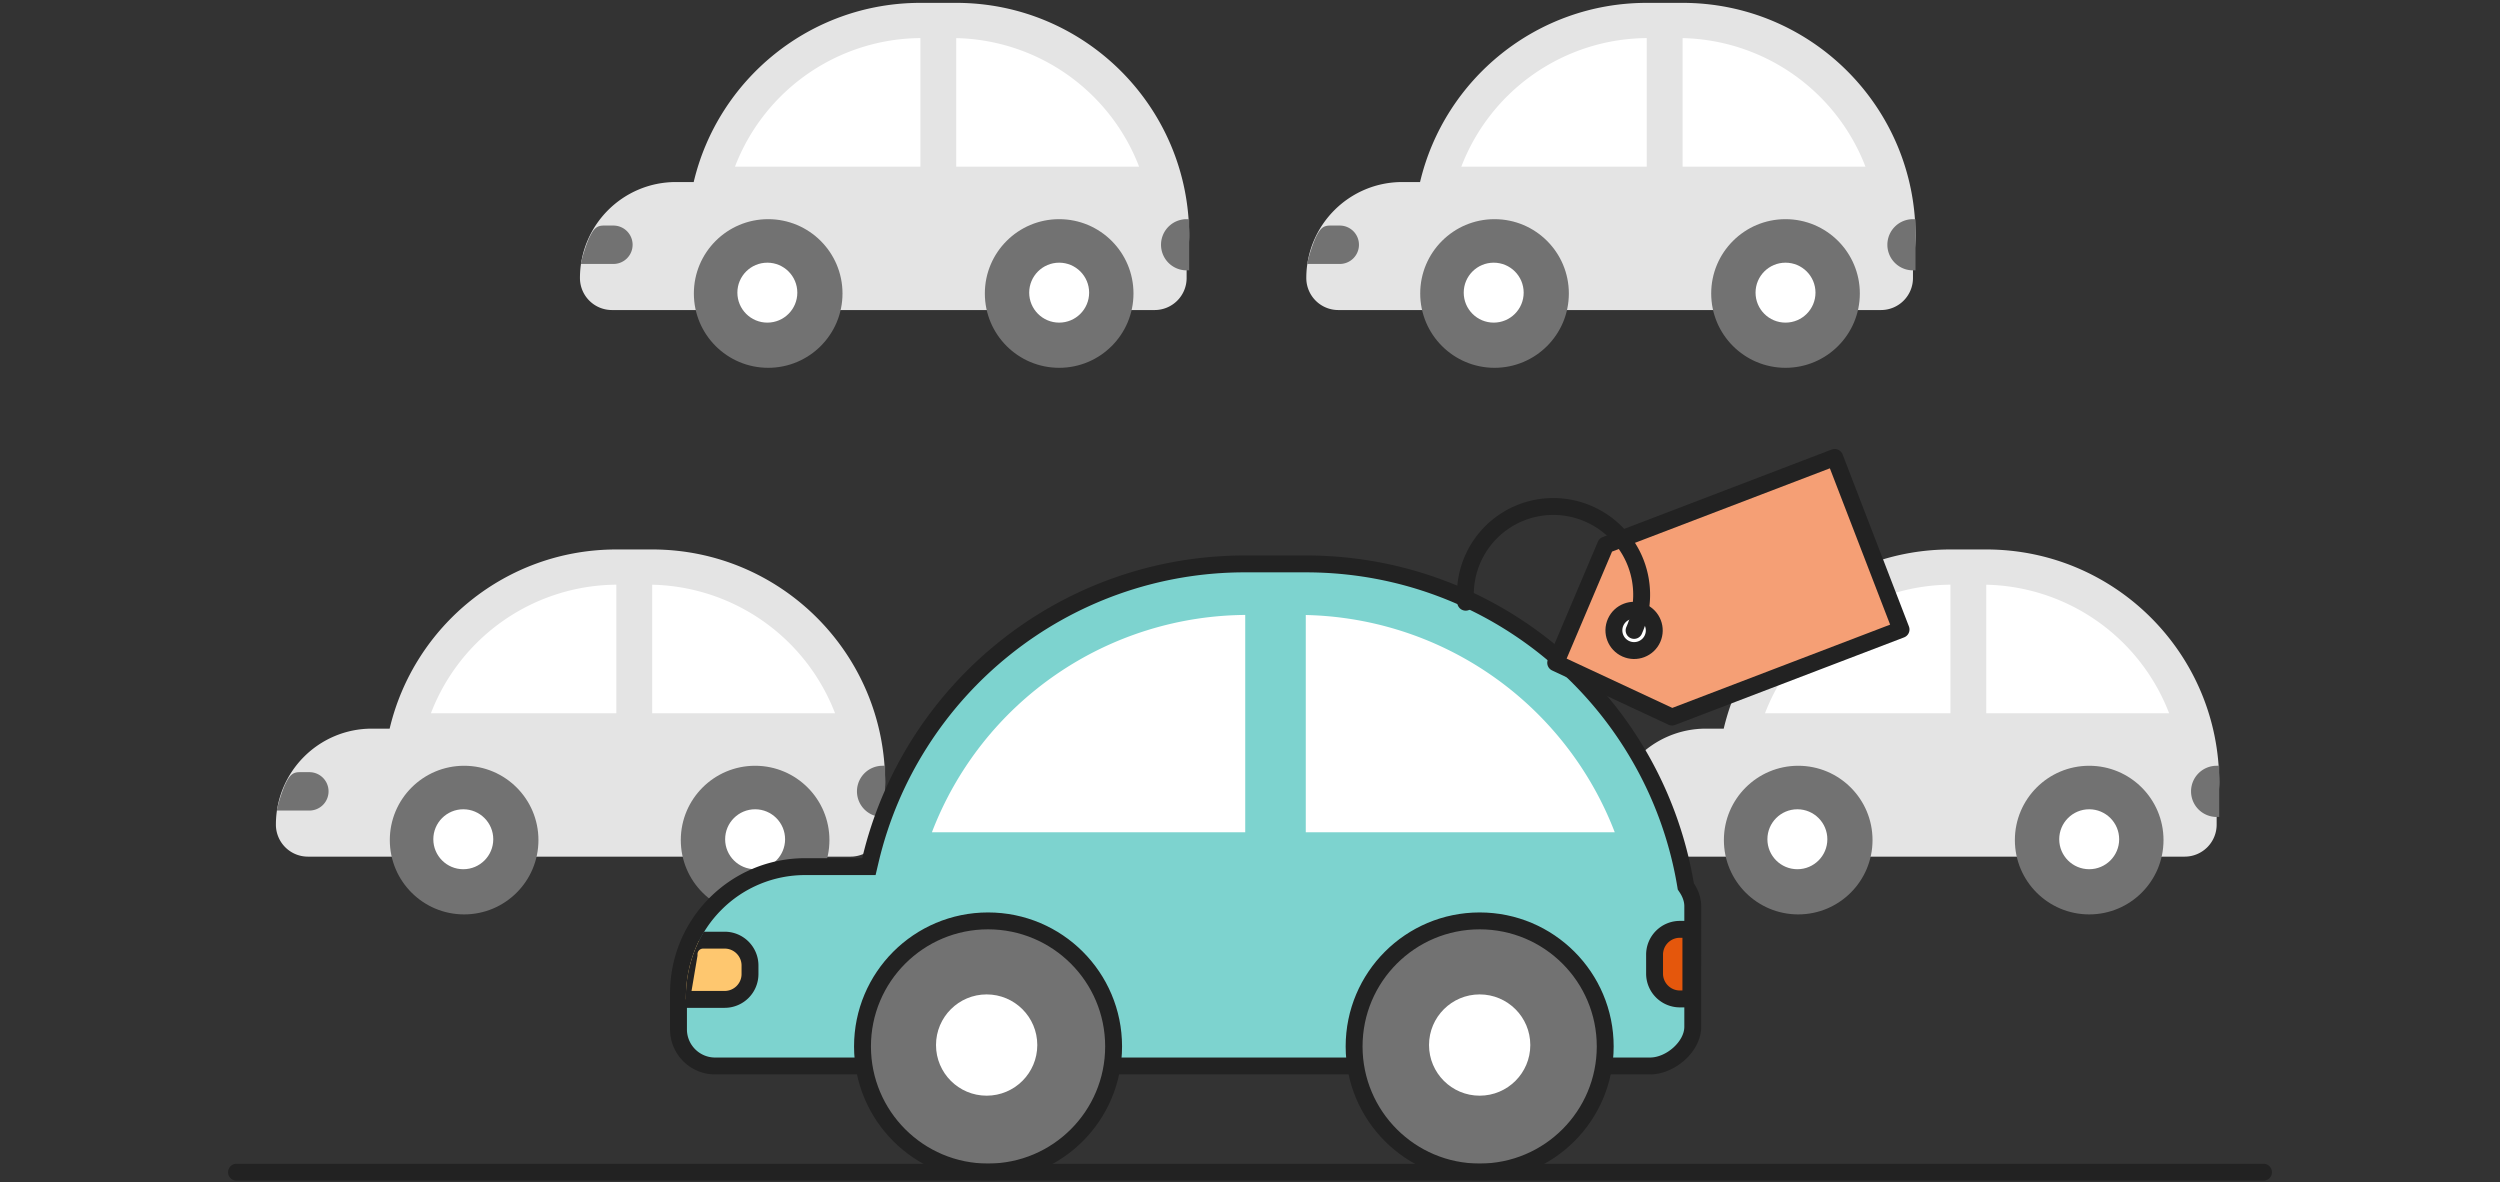 <svg xmlns="http://www.w3.org/2000/svg" width="444" height="210" viewBox="0 0 444 210">
    <rect x="0" y="0" width="444" height="210" fill="#333333" stroke="none"/>
    <defs>
        <clipPath id="mm0phcfyoa">
            <path data-name="사각형 463093" d="M22.646 0a7.549 7.549 0 0 1 7.549 7.549v21.306a7.549 7.549 0 0 1-7.549 7.545H7.549A7.549 7.549 0 0 1 0 28.855v-6.209A22.646 22.646 0 0 1 22.646 0z" transform="translate(0 2)" style="stroke:#222;stroke-width:3px;fill:#3bc9cc"/>
        </clipPath>
    </defs>
    <g data-name="합치기 44" style="fill:#e4e4e4">
        <path d="M102.06 53.054H5.684A4.187 4.187 0 0 1 1.5 48.87c0-4.153 1.617-8.058 4.554-10.994a15.446 15.446 0 0 1 10.994-4.554h4.339l.273-1.155a39.562 39.562 0 0 1 5.163-12.208 39.988 39.988 0 0 1 8.727-9.72 39.714 39.714 0 0 1 11.48-6.421A39.766 39.766 0 0 1 60.465 1.5h6.364a39.62 39.62 0 0 1 15.519 3.133 39.74 39.74 0 0 1 12.673 8.545 39.738 39.738 0 0 1 8.545 12.673 39.618 39.618 0 0 1 3.133 15.518c0 .99-.108 2.394-.2 3.403l-.255.014v4.085a4.187 4.187 0 0 1-4.182 4.183z" style="stroke:none" transform="translate(49 97.585)"/>
        <path d="M102.06 51.554a2.686 2.686 0 0 0 2.683-2.683v-5.506l.366-.02c.051-.71.089-1.427.089-1.976A38.246 38.246 0 0 0 93.96 14.238 38.246 38.246 0 0 0 66.828 3h-6.364c-4.44 0-8.79.75-12.928 2.231-4 1.431-7.717 3.51-11.048 6.18a38.49 38.49 0 0 0-8.4 9.356 38.065 38.065 0 0 0-4.968 11.746l-.546 2.31h-5.526c-3.752 0-7.28 1.461-9.933 4.114A13.956 13.956 0 0 0 3 48.871a2.686 2.686 0 0 0 2.683 2.683h96.378m0 3H5.683A5.683 5.683 0 0 1 0 48.87c0-9.416 7.633-17.048 17.048-17.048H20.2C24.51 13.578 40.901 0 60.464 0h6.364c22.848 0 41.37 18.522 41.37 41.37 0 1.805-.334 4.83-.334 4.83l-.12.007v2.664a5.683 5.683 0 0 1-5.683 5.683z" style="fill:#e4e4e4;stroke:none" transform="translate(49 97.585)"/>
    </g>
    <g data-name="그룹 631494">
        <path data-name="빼기 4" d="M71.777 22.843H0A35.549 35.549 0 0 1 33.237 0h5.3a35.629 35.629 0 0 1 33.24 22.842z" transform="translate(76.529 103.837)" style="fill:#fff"/>
        <path data-name="사각형 463089" transform="translate(109.463 102.586)" style="fill:#e4e4e4" d="M0 0h6.365v26.822H0z"/>
    </g>
    <path data-name="패스 11673" d="M3.125 0h1.648a3.41 3.41 0 1 1 0 6.819H-.966A27.081 27.081 0 0 1 .487 2.28C1.32.513 1.87 0 3.125 0z" transform="translate(50.11 137.136)" style="fill:#727272"/>
    <g data-name="그룹 631497" transform="translate(69.23 136)">
        <circle data-name="타원 596" cx="13.199" cy="13.199" r="13.199" style="fill:#727272"/>
        <circle data-name="타원 597" cx="5.323" cy="5.323" r="5.323" transform="translate(7.728 7.728)" style="fill:#fff"/>
    </g>
    <g data-name="그룹 631498" transform="translate(120.909 136)">
        <circle data-name="타원 596" cx="13.199" cy="13.199" r="13.199" style="fill:#727272"/>
        <circle data-name="타원 597" cx="5.323" cy="5.323" r="5.323" transform="translate(7.876 7.728)" style="fill:#fff"/>
    </g>
    <path data-name="사각형 463091" d="M4.546 0H5v9.092h-.454A4.546 4.546 0 0 1 0 4.546 4.546 4.546 0 0 1 4.546 0z" transform="translate(152.197 136)" style="fill:#727272"/>
    <g data-name="car">
        <g data-name="합치기 44" style="fill:#e4e4e4">
            <path d="M102.06 53.054H5.684A4.187 4.187 0 0 1 1.5 48.87c0-4.153 1.617-8.058 4.554-10.994a15.446 15.446 0 0 1 10.994-4.554h4.339l.273-1.155a39.562 39.562 0 0 1 5.163-12.208 39.988 39.988 0 0 1 8.727-9.72 39.714 39.714 0 0 1 11.48-6.421A39.766 39.766 0 0 1 60.465 1.5h6.364a39.62 39.62 0 0 1 15.519 3.133 39.74 39.74 0 0 1 12.673 8.545 39.738 39.738 0 0 1 8.545 12.673 39.618 39.618 0 0 1 3.133 15.518c0 .99-.108 2.394-.2 3.403l-.255.014v4.085a4.187 4.187 0 0 1-4.182 4.183z" style="stroke:none" transform="translate(285.933 97.585)"/>
            <path d="M102.06 51.554a2.686 2.686 0 0 0 2.683-2.683v-5.506l.366-.02c.051-.71.089-1.427.089-1.976A38.246 38.246 0 0 0 93.96 14.238 38.246 38.246 0 0 0 66.828 3h-6.364c-4.44 0-8.79.75-12.928 2.231-4 1.431-7.717 3.51-11.048 6.18a38.49 38.49 0 0 0-8.4 9.356 38.065 38.065 0 0 0-4.968 11.746l-.546 2.31h-5.526c-3.752 0-7.28 1.461-9.933 4.114A13.956 13.956 0 0 0 3 48.871a2.686 2.686 0 0 0 2.683 2.683h96.378m0 3H5.683A5.683 5.683 0 0 1 0 48.87c0-9.416 7.633-17.048 17.048-17.048H20.2C24.51 13.578 40.901 0 60.464 0h6.364c22.848 0 41.37 18.522 41.37 41.37 0 1.805-.334 4.83-.334 4.83l-.12.007v2.664a5.683 5.683 0 0 1-5.683 5.683z" style="fill:#e4e4e4;stroke:none" transform="translate(285.933 97.585)"/>
        </g>
        <g data-name="그룹 631494">
            <path data-name="빼기 4" d="M71.777 22.843H0A35.549 35.549 0 0 1 33.237 0h5.3a35.629 35.629 0 0 1 33.24 22.842z" transform="translate(313.462 103.837)" style="fill:#fff"/>
            <path data-name="사각형 463089" transform="translate(346.396 102.586)" style="fill:#e4e4e4" d="M0 0h6.365v26.822H0z"/>
        </g>
        <path data-name="패스 11673" d="M3.125 0h1.648a3.41 3.41 0 1 1 0 6.819H-.966A27.081 27.081 0 0 1 .487 2.28C1.32.513 1.87 0 3.125 0z" transform="translate(287.043 137.136)" style="fill:#727272"/>
        <g data-name="그룹 631497" transform="translate(306.163 136)">
            <circle data-name="타원 596" cx="13.199" cy="13.199" r="13.199" style="fill:#727272"/>
            <circle data-name="타원 597" cx="5.323" cy="5.323" r="5.323" transform="translate(7.728 7.728)" style="fill:#fff"/>
        </g>
        <g data-name="그룹 631498" transform="translate(357.842 136)">
            <circle data-name="타원 596" cx="13.199" cy="13.199" r="13.199" style="fill:#727272"/>
            <circle data-name="타원 597" cx="5.323" cy="5.323" r="5.323" transform="translate(7.876 7.728)" style="fill:#fff"/>
        </g>
        <path data-name="사각형 463091" d="M4.546 0H5v9.092h-.454A4.546 4.546 0 0 1 0 4.546 4.546 4.546 0 0 1 4.546 0z" transform="translate(389.13 136)" style="fill:#727272"/>
    </g>
    <g data-name="car">
        <g data-name="합치기 44" style="fill:#e4e4e4">
            <path d="M102.06 53.054H5.684A4.187 4.187 0 0 1 1.5 48.87c0-4.153 1.617-8.058 4.554-10.994a15.446 15.446 0 0 1 10.994-4.554h4.339l.273-1.155a39.562 39.562 0 0 1 5.163-12.208 39.988 39.988 0 0 1 8.727-9.72 39.714 39.714 0 0 1 11.48-6.421A39.766 39.766 0 0 1 60.465 1.5h6.364a39.62 39.62 0 0 1 15.519 3.133 39.74 39.74 0 0 1 12.673 8.545 39.738 39.738 0 0 1 8.545 12.673 39.618 39.618 0 0 1 3.133 15.518c0 .99-.108 2.394-.2 3.403l-.255.014v4.085a4.187 4.187 0 0 1-4.182 4.183z" style="stroke:none" transform="translate(232 .509)"/>
            <path d="M102.06 51.554a2.686 2.686 0 0 0 2.683-2.683v-5.506l.366-.02c.051-.71.089-1.427.089-1.976A38.246 38.246 0 0 0 93.96 14.238 38.246 38.246 0 0 0 66.828 3h-6.364c-4.44 0-8.79.75-12.928 2.231-4 1.431-7.717 3.51-11.048 6.18a38.49 38.49 0 0 0-8.4 9.356 38.065 38.065 0 0 0-4.968 11.746l-.546 2.31h-5.526c-3.752 0-7.28 1.461-9.933 4.114A13.956 13.956 0 0 0 3 48.871a2.686 2.686 0 0 0 2.683 2.683h96.378m0 3H5.683A5.683 5.683 0 0 1 0 48.87c0-9.416 7.633-17.048 17.048-17.048H20.2C24.51 13.578 40.901 0 60.464 0h6.364c22.848 0 41.37 18.522 41.37 41.37 0 1.805-.334 4.83-.334 4.83l-.12.007v2.664a5.683 5.683 0 0 1-5.683 5.683z" style="fill:#e4e4e4;stroke:none" transform="translate(232 .509)"/>
        </g>
        <g data-name="그룹 631494">
            <path data-name="빼기 4" d="M71.777 22.843H0A35.549 35.549 0 0 1 33.237 0h5.3a35.629 35.629 0 0 1 33.24 22.842z" transform="translate(259.529 6.761)" style="fill:#fff"/>
            <path data-name="사각형 463089" transform="translate(292.463 5.51)" style="fill:#e4e4e4" d="M0 0h6.365v26.822H0z"/>
        </g>
        <path data-name="패스 11673" d="M3.125 0h1.648a3.41 3.41 0 1 1 0 6.819H-.966A27.081 27.081 0 0 1 .487 2.28C1.32.513 1.87 0 3.125 0z" transform="translate(233.11 40.06)" style="fill:#727272"/>
        <g data-name="그룹 631497" transform="translate(252.23 38.924)">
            <circle data-name="타원 596" cx="13.199" cy="13.199" r="13.199" style="fill:#727272"/>
            <circle data-name="타원 597" cx="5.323" cy="5.323" r="5.323" transform="translate(7.728 7.728)" style="fill:#fff"/>
        </g>
        <g data-name="그룹 631498" transform="translate(303.909 38.924)">
            <circle data-name="타원 596" cx="13.199" cy="13.199" r="13.199" style="fill:#727272"/>
            <circle data-name="타원 597" cx="5.323" cy="5.323" r="5.323" transform="translate(7.876 7.728)" style="fill:#fff"/>
        </g>
        <path data-name="사각형 463091" d="M4.546 0H5v9.092h-.454A4.546 4.546 0 0 1 0 4.546 4.546 4.546 0 0 1 4.546 0z" transform="translate(335.197 38.924)" style="fill:#727272"/>
    </g>
    <g data-name="car">
        <g data-name="합치기 44" style="fill:#e4e4e4">
            <path d="M102.06 53.054H5.684A4.187 4.187 0 0 1 1.5 48.87c0-4.153 1.617-8.058 4.554-10.994a15.446 15.446 0 0 1 10.994-4.554h4.339l.273-1.155a39.562 39.562 0 0 1 5.163-12.208 39.988 39.988 0 0 1 8.727-9.72 39.714 39.714 0 0 1 11.48-6.421A39.766 39.766 0 0 1 60.465 1.5h6.364a39.62 39.62 0 0 1 15.519 3.133 39.74 39.74 0 0 1 12.673 8.545 39.738 39.738 0 0 1 8.545 12.673 39.618 39.618 0 0 1 3.133 15.518c0 .99-.108 2.394-.2 3.403l-.255.014v4.085a4.187 4.187 0 0 1-4.182 4.183z" style="stroke:none" transform="translate(103 .509)"/>
            <path d="M102.06 51.554a2.686 2.686 0 0 0 2.683-2.683v-5.506l.366-.02c.051-.71.089-1.427.089-1.976A38.246 38.246 0 0 0 93.96 14.238 38.246 38.246 0 0 0 66.828 3h-6.364c-4.44 0-8.79.75-12.928 2.231-4 1.431-7.717 3.51-11.048 6.18a38.49 38.49 0 0 0-8.4 9.356 38.065 38.065 0 0 0-4.968 11.746l-.546 2.31h-5.526c-3.752 0-7.28 1.461-9.933 4.114A13.956 13.956 0 0 0 3 48.871a2.686 2.686 0 0 0 2.683 2.683h96.378m0 3H5.683A5.683 5.683 0 0 1 0 48.87c0-9.416 7.633-17.048 17.048-17.048H20.2C24.51 13.578 40.901 0 60.464 0h6.364c22.848 0 41.37 18.522 41.37 41.37 0 1.805-.334 4.83-.334 4.83l-.12.007v2.664a5.683 5.683 0 0 1-5.683 5.683z" style="fill:#e4e4e4;stroke:none" transform="translate(103 .509)"/>
        </g>
        <g data-name="그룹 631494">
            <path data-name="빼기 4" d="M71.777 22.843H0A35.549 35.549 0 0 1 33.237 0h5.3a35.629 35.629 0 0 1 33.24 22.842z" transform="translate(130.529 6.761)" style="fill:#fff"/>
            <path data-name="사각형 463089" transform="translate(163.463 5.51)" style="fill:#e4e4e4" d="M0 0h6.365v26.822H0z"/>
        </g>
        <path data-name="패스 11673" d="M3.125 0h1.648a3.41 3.41 0 1 1 0 6.819H-.966A27.081 27.081 0 0 1 .487 2.28C1.32.513 1.87 0 3.125 0z" transform="translate(104.11 40.06)" style="fill:#727272"/>
        <g data-name="그룹 631497" transform="translate(123.23 38.924)">
            <circle data-name="타원 596" cx="13.199" cy="13.199" r="13.199" style="fill:#727272"/>
            <circle data-name="타원 597" cx="5.323" cy="5.323" r="5.323" transform="translate(7.728 7.728)" style="fill:#fff"/>
        </g>
        <g data-name="그룹 631498" transform="translate(174.909 38.924)">
            <circle data-name="타원 596" cx="13.199" cy="13.199" r="13.199" style="fill:#727272"/>
            <circle data-name="타원 597" cx="5.323" cy="5.323" r="5.323" transform="translate(7.876 7.728)" style="fill:#fff"/>
        </g>
        <path data-name="사각형 463091" d="M4.546 0H5v9.092h-.454A4.546 4.546 0 0 1 0 4.546 4.546 4.546 0 0 1 4.546 0z" transform="translate(206.197 38.924)" style="fill:#727272"/>
    </g>
    <g>
        <g data-name="합치기 44" style="fill:#7dd3cf">
            <path d="M174.031 90.668H8.001a6.507 6.507 0 0 1-6.501-6.5v-6.403a22.428 22.428 0 0 1 6.59-15.91A22.427 22.427 0 0 1 24 55.264h11.316l.273-1.156a67.872 67.872 0 0 1 8.857-20.944 68.587 68.587 0 0 1 14.97-16.672A68.125 68.125 0 0 1 79.11 5.478 68.217 68.217 0 0 1 102.153 1.5h10.753c8.286 0 16.383 1.465 24.067 4.354a68.144 68.144 0 0 1 20.321 12.004 68.49 68.49 0 0 1 14.99 18.07 67.772 67.772 0 0 1 8.066 22.54l.052.312.175.265c.692 1.05 1.058 2.17 1.058 3.238V83.71c0 1.65-.876 3.39-2.403 4.774-1.508 1.367-3.452 2.183-5.2 2.183z" style="stroke:none" transform="translate(119 98.649)"/>
            <path d="M174.031 89.168c2.91 0 6.104-2.856 6.104-5.457V62.283c0-.774-.28-1.608-.81-2.413l-.35-.529-.104-.624a66.276 66.276 0 0 0-7.888-22.043 66.996 66.996 0 0 0-14.663-17.675 66.649 66.649 0 0 0-19.875-11.741C128.931 4.433 121.011 3 112.905 3h-10.752a66.721 66.721 0 0 0-22.538 3.89 66.628 66.628 0 0 0-19.262 10.773 67.09 67.09 0 0 0-14.642 16.309 66.375 66.375 0 0 0-8.662 20.482l-.546 2.31H24a20.933 20.933 0 0 0-14.849 6.15A20.934 20.934 0 0 0 3 77.765v6.404c0 2.757 2.243 5 5 5h166.031m0 3H8.001a8 8 0 0 1-8.001-8v-6.404c0-13.255 10.745-24 24-24h10.13C41.41 22.938 69.101 0 102.152 0h10.753c34.624 0 63.368 25.174 68.923 58.22.814 1.235 1.306 2.632 1.306 4.063V83.71c0 4.418-4.686 8.457-9.104 8.457z" style="fill:#222;stroke:none" transform="translate(119 98.649)"/>
        </g>
        <g data-name="그룹 631494">
            <path data-name="빼기 4" d="M121.267 38.593H0A60.06 60.06 0 0 1 56.154 0h8.962a60.195 60.195 0 0 1 56.151 38.592z" transform="translate(165.511 109.212)" style="fill:#fff"/>
            <path data-name="사각형 463089" transform="translate(221.153 107.098)" style="fill:#7dd3cf" d="M0 0h10.753v45.316H0z"/>
        </g>
        <g data-name="마스크 그룹 626224" transform="translate(121.812 152.413)" style="clip-path:url(#mm0phcfyoa)">
            <g data-name="패스 11674" style="fill:#fec76f">
                <path d="M7.825 12.021H.166L1.479 4.25l.021-.124V4c0-1.378 1.121-2.5 2.5-2.5h3.825c2.481 0 4.5 2.019 4.5 4.5v1.521c0 2.481-2.019 4.5-4.5 4.5z" style="stroke:none" transform="translate(-.937 13.058)"/>
                <path d="M4 3c-.551 0-1 .449-1 1v.252L1.94 10.52h5.885c1.654 0 3-1.346 3-3V6c0-1.654-1.346-3-3-3H4m0-3h3.825a6 6 0 0 1 6 6v1.521a6 6 0 0 1-6 6h-9.434L0 4a4 4 0 0 1 4-4z" style="fill:#222;stroke:none" transform="translate(-.937 13.058)"/>
            </g>
        </g>
        <g data-name="그룹 631497" transform="translate(153.179 163.55)">
            <circle data-name="타원 596" cx="22.299" cy="22.299" r="22.299" style="stroke-miterlimit:10;fill:#727272;stroke:#222;stroke-width:3px"/>
            <circle data-name="타원 597" cx="8.993" cy="8.993" r="8.993" transform="translate(13.057 13.057)" style="fill:#fff"/>
        </g>
        <g data-name="그룹 631498" transform="translate(240.489 163.55)">
            <circle data-name="타원 596" cx="22.299" cy="22.299" r="22.299" style="stroke-miterlimit:10;fill:#727272;stroke:#222;stroke-width:3px"/>
            <circle data-name="타원 597" cx="8.993" cy="8.993" r="8.993" transform="translate(13.306 13.057)" style="fill:#fff"/>
        </g>
        <g data-name="패스 11671" style="fill:#e5570c">
            <path d="M7.949 13.861H6a4.505 4.505 0 0 1-4.5-4.5V6c0-2.481 2.019-4.5 4.5-4.5h1.949v12.361z" style="stroke:none" transform="translate(292.351 163.55)"/>
            <path d="M6 3C4.346 3 3 4.346 3 6v3.361c0 1.655 1.346 3 3 3h.449V3H6m0-3h3.449v15.361H6a6 6 0 0 1-6-6V6a6 6 0 0 1 6-6z" style="fill:#222;stroke:none" transform="translate(292.351 163.55)"/>
        </g>
    </g>
    <g transform="rotate(-66 212.851 -143.086)">
        <path data-name="패스 5735" d="M.4.4 0 23.193l30.752 30.836 23.129-23.192L23.129 0z" transform="translate(0 20.545)" style="stroke-linecap:round;stroke-linejoin:round;fill:#f59f75;stroke:#222;stroke-width:3px"/>
        <ellipse data-name="타원 675" cx="3.578" cy="3.587" rx="3.578" ry="3.587" transform="translate(7.743 27.738)" style="stroke-linecap:round;stroke-linejoin:round;fill:#fff;stroke:#222;stroke-width:3px"/>
        <path data-name="패스 5736" d="M0 1.969a15.617 15.617 0 0 1 23.208 13.694 15.641 15.641 0 0 1-15.62 15.662" transform="translate(3.732)" style="fill:none;stroke-linecap:round;stroke-linejoin:round;stroke:#222;stroke-width:3px"/>
    </g>
    <path data-name="선 2969" transform="translate(42 208.186)" style="fill:none;stroke-linecap:round;stroke-linejoin:round;stroke:#222;stroke-width:3px" d="M0 0h360"/>
</svg>
